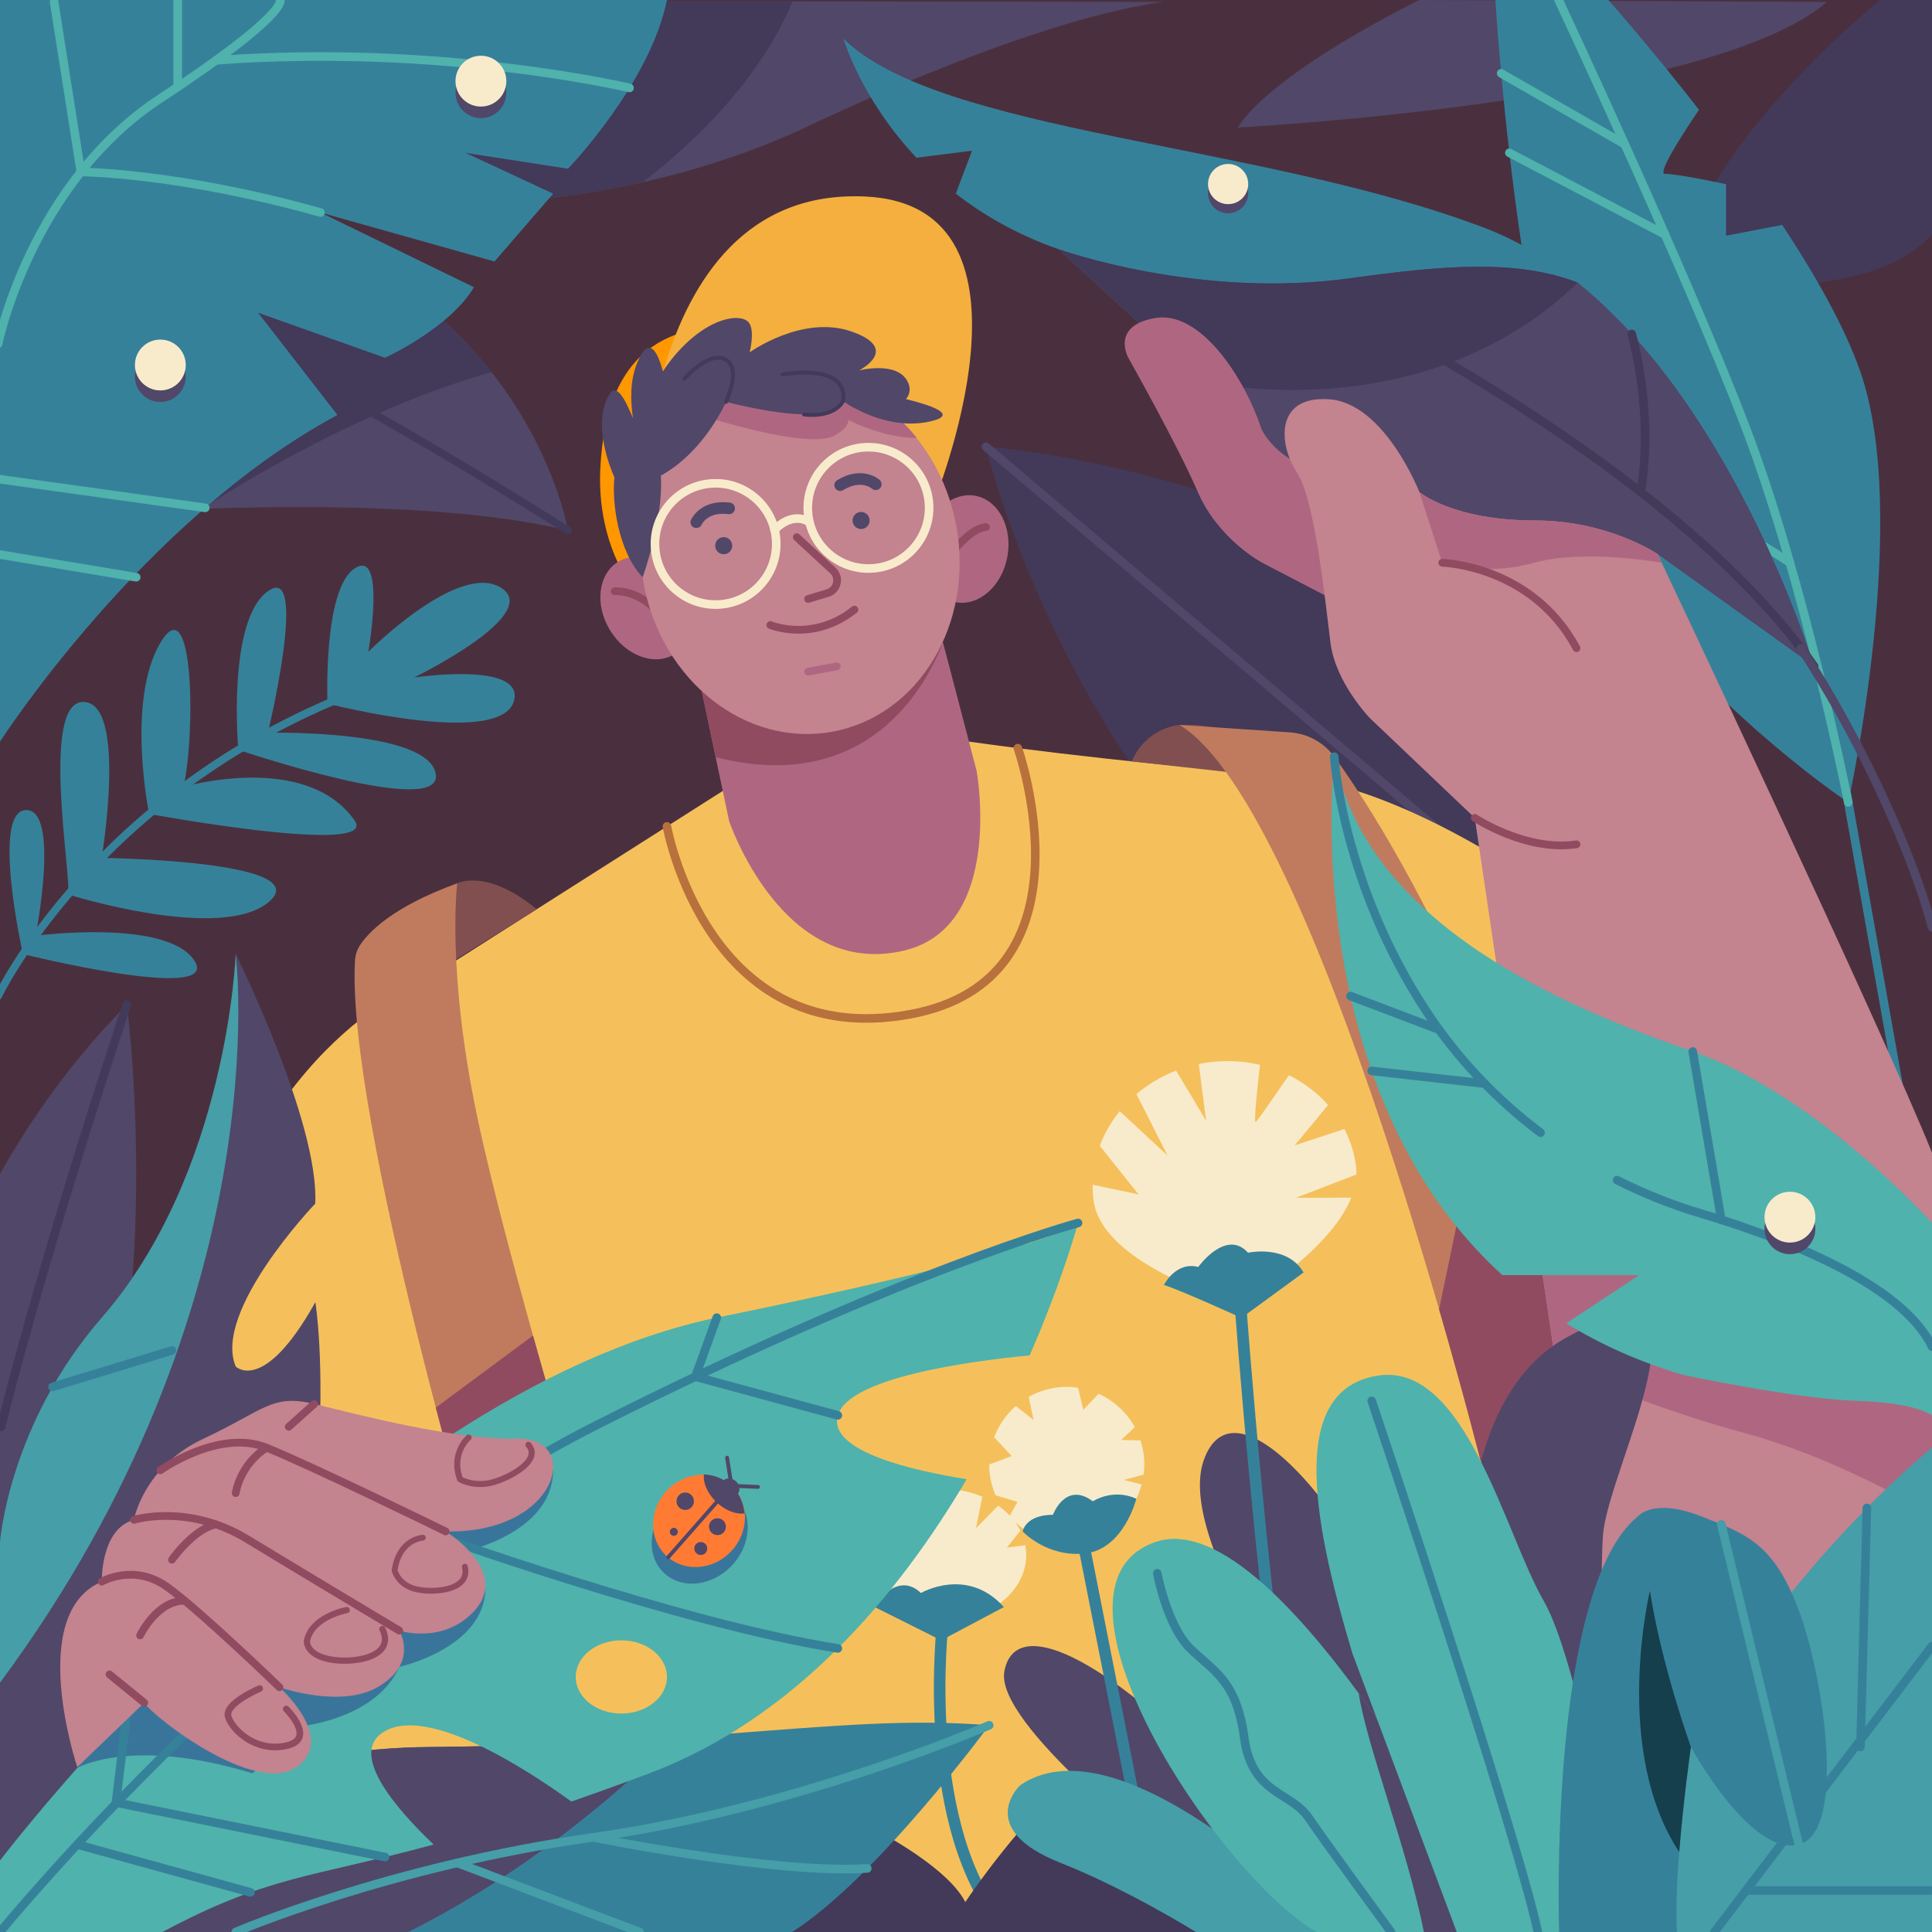 <?xml version="1.0" encoding="utf-8"?>
<!-- Generator: Adobe Illustrator 27.5.0, SVG Export Plug-In . SVG Version: 6.00 Build 0)  -->
<svg version="1.1" xmlns="http://www.w3.org/2000/svg" xmlns:xlink="http://www.w3.org/1999/xlink" x="0px" y="0px"
	 viewBox="0 0 500 500" style="enable-background:new 0 0 500 500;" xml:space="preserve">
<g id="BACKGROUND">
	<rect style="fill:#4A303E;" width="500" height="500"/>
</g>
<g id="OBJECTS">
	<g>
		<path style="fill:#433959;" d="M472.489,299.718c0,0-79.16-5.197-139.173-56.036s-78.153-128.068-78.153-128.068
			s79.16,5.197,139.173,56.036S472.489,299.718,472.489,299.718z"/>
		
			<line style="fill:none;stroke:#514769;stroke-width:2.222;stroke-linecap:round;stroke-linejoin:round;stroke-miterlimit:10;" x1="255.163" y1="115.615" x2="472.489" y2="299.718"/>
	</g>
	<path style="fill:#433959;" d="M486.606,0c0,0-45.557,36.292-53.302,71.667c0,0,47.695,9.389,66.695-10.972V0H486.606z"/>
	<path style="fill:#514769;" d="M367.333,0c0,0-37.667,18.333-47,33c0,0,122.256-6.333,152.461-32.5L367.333,0z"/>
	<path style="fill:#514769;" d="M-0.378,33.659c0,0,110.413,43.841,207.39,0.008c0,0,57.988-28.333,93.988-33.167L0,0L-0.378,33.659
		z"/>
	<path style="fill:#433959;" d="M0,0l-0.378,33.659c0,0,82.014,32.558,166.756,13.495c14.214-11.021,30.405-26.955,38.751-46.813
		L0,0z"/>
	<g>
		<path style="fill:#514769;" d="M-0.5,135.155c0,0,96.348-10.14,147.5,2.143c0,0-6.667-40.298-48-66.298S-0.5,27.75-0.5,27.75
			V135.155z"/>
		<path style="fill:#433959;" d="M127.209,96.295C120.335,87.553,111.172,78.656,99,71C57.667,45-0.5,27.75-0.5,27.75v107.405
			c0,0,23.162-2.436,52.798-3.473C67.368,121.971,96.315,105.062,127.209,96.295z"/>
		<path style="fill:none;stroke:#433959;stroke-width:2;stroke-linecap:round;stroke-linejoin:round;stroke-miterlimit:10;" d="
			M147,137.298c0,0-76.167-48.631-110.75-59.798"/>
	</g>
	<g>
		<path style="fill:#36819A;" d="M481.481,96.276c-3.999-11.54-11.603-24.965-20.246-38.062L446.705,61V47.667
			c0,0-12.372-2.667-15.803-2.667c-1.998,0,3.69-9.042,8.79-16.596C426.839,11.881,416.228,0,416.228,0H387
			c0,0,7,119.002,33.5,153.001s57.833,54.666,57.833,54.666S494.628,134.219,481.481,96.276z"/>
		
			<path style="fill:none;stroke:#36819A;stroke-width:2.222;stroke-linecap:round;stroke-linejoin:round;stroke-miterlimit:10;" d="
			M476.227,195.82C483.151,234.766,500,329.54,500,329.54"/>
		
			<path style="fill:none;stroke:#4FB2AC;stroke-width:2.222;stroke-linecap:round;stroke-linejoin:round;stroke-miterlimit:10;" d="
			M478.333,207.667c0,0-11.333-57.333-26.667-97.333C436.333,70.333,403.376,0,403.376,0"/>
		
			<path style="fill:none;stroke:#4FB2AC;stroke-width:2.222;stroke-linecap:round;stroke-linejoin:round;stroke-miterlimit:10;" d="
			M463.234,145.643c0,0-34.149-23.453-59.858-24.381"/>
		
			<line style="fill:none;stroke:#4FB2AC;stroke-width:2.222;stroke-linecap:round;stroke-linejoin:round;stroke-miterlimit:10;" x1="430.903" y1="60.694" x2="390.625" y2="39.554"/>
		
			<line style="fill:none;stroke:#4FB2AC;stroke-width:2.222;stroke-linecap:round;stroke-linejoin:round;stroke-miterlimit:10;" x1="388.495" y1="18.985" x2="420.5" y2="37.344"/>
	</g>
	<g>
		<path style="fill:#36819A;" d="M384.251,59C326.5,37,243.08,34.5,218.29,10c0,0,4.456,15.488,18.885,30.822L251.556,39
			l-4.19,11.106C254.525,55.683,263.297,60.772,274,64.5l56.084,51.344L355,141.02l74,2.385l40.5,29.05
			C469.5,172.456,442.002,81,384.251,59z"/>
		<path style="fill:#514769;" d="M408.299,73.131c-15.644-5.997-33.957-4.59-58.796-1.131C310.005,77.5,274,64.5,274,64.5
			l56.084,51.344L355,141.02l74,2.385l40.5,29.05C469.5,172.456,449.659,106.49,408.299,73.131z"/>
		<path style="fill:#433959;" d="M408.299,73.131c-15.644-5.997-33.957-4.59-58.796-1.131C310.005,77.5,274,64.5,274,64.5
			l37.599,34.422C345.728,104.826,382.852,98.025,408.299,73.131z"/>
		
			<path style="fill:none;stroke:#433959;stroke-width:2.222;stroke-linecap:round;stroke-linejoin:round;stroke-miterlimit:10;" d="
			M344.589,77.5c0,0,88.411,42.411,124.911,94.956"/>
		
			<path style="fill:none;stroke:#433959;stroke-width:2.222;stroke-linecap:round;stroke-linejoin:round;stroke-miterlimit:10;" d="
			M422.294,86.422c0,0,5.885,20.245,2.295,40.911"/>
		
			<path style="fill:none;stroke:#514769;stroke-width:2.222;stroke-linecap:round;stroke-linejoin:round;stroke-miterlimit:10;" d="
			M466.073,167.75c13.927,21,28.677,51.91,33.927,72.19"/>
	</g>
	<g>
		<path style="fill:#514769;" d="M32.833,260C19.048,273.981,8.331,289.009,0,303.82v94.801l20.001,0.46
			C43.502,340.662,32.833,260,32.833,260z"/>
		
			<path style="fill:none;stroke:#433959;stroke-width:2.222;stroke-linecap:round;stroke-linejoin:round;stroke-miterlimit:10;" d="
			M32.833,260c0,0-19.967,59.331-32.57,109.25"/>
	</g>
	<path style="fill:#F5C05B;" d="M188.698,203.647L109.5,254c0,0-42,15-58.5,81S20,500,20,500h472l-52.5-239
		c0,0-60.625-56.898-108.5-60.5c-43.7-3.288-80.233-8.57-80.233-8.57L188.698,203.647z"/>
	<path style="fill:#514769;" d="M348,458.293c0,0-44.5-57.319-36.5-80.306c8-22.987,40.124,12.266,62.5,68.513L348,458.293z"/>
	<g>
		<path style="fill:#F8EBCC;" d="M260.586,400.516l3.466-4.39c-1.253-2.503-3.228-4.709-5.721-6.47l-5.745,5.86l1.633-8.163
			c-3.038-1.297-6.51-2.036-10.201-2.036c-0.365,0-0.721,0.029-1.082,0.043c-0.717,3.664-1.575,7.944-1.85,8.906
			c-0.317,1.11-1.941-4.215-3.087-8.26c-4.122,0.95-7.732,2.845-10.434,5.377l3.324,7.133l-6.55-3.061
			c-1.205,2.136-1.89,4.496-1.89,6.988c0,9.458,9.656,17.126,21.568,17.126c11.912,0,21.568-7.668,21.568-17.126
			c0-0.867-0.107-1.713-0.264-2.546L260.586,400.516z"/>
		<path style="fill:none;stroke:#36819A;stroke-width:3;stroke-linecap:round;stroke-linejoin:round;stroke-miterlimit:10;" d="
			M244.018,419.569c0,0-5.932,49.947,13.818,76.447"/>
		<path style="fill:#36819A;" d="M243.59,424.517l-17.504-8.75c0,0,6-9.5,12.25-3.5c0,0,11.947-6.981,21.473,3.635L243.59,424.517z"
			/>
	</g>
	<path style="fill:#433959;" d="M191.584,457.633c0,0,49.734,18.216,58.242,34.625c0,0,37.919-57.925,73.213-55.591V500H189.503
		L191.584,457.633z"/>
	<path style="fill:#514769;" d="M301.343,479.938c0,0-43.899-33.858-41.419-47.372c2.48-13.514,22.072-6.701,54.77,25.65
		l2.211,31.043L301.343,479.938z"/>
	<g>
		<path style="fill:#F8EBCC;" d="M290.833,383l5.13-1.368c0.113-0.862,0.191-1.735,0.191-2.629c0-2.175-0.356-4.264-0.996-6.226
			l-4.992-0.111l3.511-3.322c-2.093-3.805-5.388-6.846-9.368-8.64l-3.949,4.155L279,359.162c-0.957-0.14-1.927-0.236-2.922-0.236
			c-3.585,0-6.943,0.951-9.856,2.597l1.278,5.978l-4.611-3.61c-2.477,2.163-4.409,4.921-5.588,8.056l4.533,4.888l-5.833,2.17
			c0,2.841,0.598,5.54,1.662,7.99l5.671,1.674l-2.121,3.799c3.673,4.054,8.964,6.616,14.865,6.616
			c9.293,0,17.09-6.323,19.378-14.895L290.833,383z"/>
		
			<line style="fill:none;stroke:#36819A;stroke-width:3;stroke-linecap:round;stroke-linejoin:round;stroke-miterlimit:10;" x1="279" y1="392.329" x2="296.155" y2="479.146"/>
		<path style="fill:#36819A;" d="M280.914,402.017c-9.914,1.15-16.248-5.684-16.248-5.684s0.667-4.305,7.833-4.305
			c0,0,3.211-8.777,10.333-3.495c0,0,5.179-3.449,11.256-0.658C294.09,387.875,290.829,400.867,280.914,402.017z"/>
	</g>
	<g>
		<path style="fill:#514769;" d="M0,399.081c0,0,2.235-30.401,26.333-58.081C58.981,303.5,61,246.916,61,246.916
			S82.659,290.5,81.58,311.5c0,0-26.58,27.792-20.58,42.146c0,0,7.231,7.354,20.615-16.646c0,0,10.152,60.954-25.742,163l0,0H0
			V399.081z"/>
		<path style="fill:#459EA8;" d="M0,399.081v36.398c72.6-97.895,61-188.563,61-188.563S58.981,303.5,26.333,341
			C2.235,368.681,0,399.081,0,399.081z"/>
		
			<line style="fill:none;stroke:#36819A;stroke-width:2.222;stroke-linecap:round;stroke-linejoin:round;stroke-miterlimit:10;" x1="13.614" y1="358.926" x2="44.5" y2="349.5"/>
	</g>
	<path style="fill:#459EA8;" d="M345.5,500c0,0-54.5-56.531-81.5-37.963c0,0-12,11.213,10.5,20.084
		c17.011,6.706,35,17.879,35,17.879H345.5z"/>
	<g>
		<path style="fill:#F8EBCC;" d="M335.362,309.994l15.667-6.041c0.019-0.71,0.005-1.42-0.087-2.128
			c-0.446-3.444-1.486-6.674-3.002-9.629l-12.867,4.223l8.627-10.437c-2.79-3.167-6.237-5.785-10.129-7.71
			c-3.073,4.478-7.951,11.536-8.562,12.107c-0.632,0.59,0.398-9.019,1.067-14.8c-4.159-0.982-8.603-1.251-13.152-0.662
			c-0.906,0.117-1.796,0.276-2.676,0.455l1.901,14.687l-7.774-12.982c-3.827,1.472-7.284,3.549-10.26,6.082l8.073,15.927
			l-12.401-11.508c-2.204,2.711-3.957,5.733-5.157,8.964l10.032,12.568l-11.885-2.489c-0.01,1.321,0.059,2.654,0.232,3.997
			c2.238,17.289,38.018,26.909,38.018,26.909s22.872-13.098,28.692-27.573L335.362,309.994z"/>
		<path style="fill:none;stroke:#36819A;stroke-width:3;stroke-linecap:round;stroke-linejoin:round;stroke-miterlimit:10;" d="
			M321.027,337.526c0,0,5.845,81.58,15.934,144.243"/>
		<path style="fill:#36819A;" d="M321.292,341.073c0,0-16.402-7.473-20.066-8.511c0,0,3.038-6.191,8.877-4.678
			c0,0,7.183-10.005,12.886-3.685c0,0,10.143-2.22,14.371,5.123L321.292,341.073z"/>
	</g>
	<g>
		<path style="fill:#36819A;" d="M0,500c0,0,36.578-47.275,111.289-47.888C186,451.5,219.5,443.5,256,446.5c0,0-29,39.5-51,53.5H0z"
			/>
		<path style="fill:#514769;" d="M174.64,449.668c-17.547,1.185-38.091,2.237-63.351,2.444C36.578,452.725,0,500,0,500h105.658
			C136.432,484.522,160.329,463.865,174.64,449.668z"/>
		
			<path style="fill:none;stroke:#459EA8;stroke-width:2.222;stroke-linecap:round;stroke-linejoin:round;stroke-miterlimit:10;" d="
			M61,500c0,0,39.582-17,92.541-24.5C206.5,468,256,446.5,256,446.5"/>
		
			<path style="fill:none;stroke:#459EA8;stroke-width:2.222;stroke-linecap:round;stroke-linejoin:round;stroke-miterlimit:10;" d="
			M153.541,475.5c0,0,46.874,9.594,70.917,8.047"/>
		
			<line style="fill:none;stroke:#459EA8;stroke-width:2.222;stroke-linecap:round;stroke-linejoin:round;stroke-miterlimit:10;" x1="118.333" y1="482.121" x2="165.5" y2="500"/>
	</g>
	<path style="fill:#AF6781;" d="M188.698,212.5l-8.738-41.5l62.541-10.622l10.25,39.122c0,0,7.327,40.29-18.75,46.5
		C202.505,253.5,188.698,212.5,188.698,212.5z"/>
	<path style="fill:#914B60;" d="M244.018,166.172l-1.518-5.794L179.959,171l5.255,24.954
		C226.993,206.575,241.38,173.506,244.018,166.172z"/>
	<g>
		<path style="fill:#FF9700;" d="M227.572,129.734c-2.593,22.444-20.862,38.771-40.805,36.467
			c-19.943-2.304-32.473-22.242-31.415-44.81c1.574-33.59,20.862-38.771,40.805-36.467
			C216.099,87.227,230.164,107.29,227.572,129.734z"/>
		<path style="fill:#F4AF3E;" d="M165.693,141.758c0,0-2.909-93.532,58.054-90.909c49.662,2.137,17.666,79.823,17.666,79.823
			L165.693,141.758z"/>
		<path style="fill:#AF6781;" d="M176.664,151.663c4.002,6.616,3.033,14.528-2.165,17.672c-5.198,3.145-12.656,0.331-16.659-6.285
			c-4.002-6.616-3.033-14.528,2.165-17.672C165.203,142.234,172.661,145.048,176.664,151.663z"/>
		<path style="fill:none;stroke:#914B60;stroke-width:2;stroke-linecap:round;stroke-linejoin:round;stroke-miterlimit:10;" d="
			M159.083,153.01c0,0,6.514-0.517,11.801,6.138"/>
		
			<ellipse transform="matrix(0.18 -0.984 0.984 0.18 64.984 362.363)" style="fill:#AF6781;" cx="249.873" cy="142.198" rx="14" ry="11"/>
		<path style="fill:none;stroke:#914B60;stroke-width:2;stroke-linecap:round;stroke-linejoin:round;stroke-miterlimit:10;" d="
			M244.489,145.643c0,0,5.647-8.801,10.673-9.245"/>
		
			<ellipse transform="matrix(0.984 -0.18 0.18 0.984 -22.481 39.714)" style="fill:#C3838F;" cx="207.012" cy="143.405" rx="41.125" ry="46.548"/>
		<path style="fill:#AF6781;" d="M198.611,97.621c-7.161,1.314-13.495,4.662-18.652,9.428c10.429,3.301,28.68,8.397,35.334,5.993
			c0,0,4.246-1.796,4.286-4.345c0,0,9.132,4.746,17.681,4.634C227.742,101.409,213.278,94.93,198.611,97.621z"/>
		<path style="fill:#514769;" d="M234.477,103.288c0.968-1.235,1.413-2.85,0.254-4.826c-2.96-5.049-12.421-2.588-12.421-2.588
			s10.932-5.526-1.843-10.045c-12.775-4.519-26.466,5.365-26.466,5.365s1.408-5.374-0.124-7.603
			c-1.965-2.859-11.789-1.634-20.875,10.439c-0.523,0.695-0.995,1.392-1.442,2.088c-1.248-4.701-3.553-9.875-6.698-2.119
			c-1.752,4.321-1.761,9.42-1.055,14.19c-1.97-4.613-4.203-9.36-6.17-6.002c-4.839,8.259,1.376,21.352,1.376,21.352
			c-0.695,6.521,0.993,19.262,7.307,25.85c0,0,5.484-15.257,4.7-26.29c11.427-6.322,16.859-19.09,16.859-19.09
			c29.826,7.405,30.291-0.22,30.291-0.22s0.143,0.104,0.4,0.277c0.97,0.693,1.895,1.234,2.774,1.65
			c4.102,2.185,11.671,5.21,19.643,3.291C248.021,107.313,241.188,104.938,234.477,103.288z"/>
		<path style="fill:none;stroke:#433959;stroke-linecap:round;stroke-linejoin:round;stroke-miterlimit:10;" d="M187.879,104.009
			c0,0,4.16-8.727-0.152-10.986c-4.312-2.259-10.606,4.996-10.606,4.996"/>
		<path style="fill:none;stroke:#433959;stroke-linecap:round;stroke-linejoin:round;stroke-miterlimit:10;" d="M202.505,96.907
			c0,0,7.871-1.432,12.317,0.633c4.446,2.065,3.349,6.248,3.349,6.248s-1.748,4.331-10.093,3.497"/>
		
			<ellipse transform="matrix(0.997 -0.079 0.079 0.997 -10.541 15.069)" style="fill:none;stroke:#F8EBCC;stroke-width:2.222;stroke-linecap:round;stroke-linejoin:round;stroke-miterlimit:10;" cx="185.178" cy="140.754" rx="15.692" ry="15.692"/>
		
			<ellipse transform="matrix(1 -0.033 0.033 1 -4.182 7.422)" style="fill:none;stroke:#F8EBCC;stroke-width:2.222;stroke-linecap:round;stroke-linejoin:round;stroke-miterlimit:10;" cx="224.6" cy="131.427" rx="15.692" ry="15.692"/>
		
			<path style="fill:none;stroke:#F8EBCC;stroke-width:2.222;stroke-linecap:round;stroke-linejoin:round;stroke-miterlimit:10;" d="
			M200.449,137.141c0,0,4.195-4.846,8.881-2.101"/>
		<path style="fill:#514769;" d="M185.123,141.624c-0.22-1.2,0.574-2.35,1.773-2.571c1.2-0.22,2.35,0.574,2.571,1.773
			c0.22,1.2-0.574,2.351-1.773,2.571C186.494,143.618,185.343,142.824,185.123,141.624z"/>
		<path style="fill:#514769;" d="M220.674,135.101c-0.22-1.2,0.574-2.351,1.774-2.571c1.2-0.22,2.35,0.574,2.571,1.773
			c0.22,1.2-0.574,2.35-1.774,2.571C222.046,137.094,220.895,136.301,220.674,135.101z"/>
		<path style="fill:none;stroke:#914B60;stroke-width:2;stroke-linecap:round;stroke-linejoin:round;stroke-miterlimit:10;" d="
			M199.368,161.762c0,0,11.011,4.588,21.763-3.993"/>
		<path style="fill:none;stroke:#914B60;stroke-width:2;stroke-linecap:round;stroke-linejoin:round;stroke-miterlimit:10;" d="
			M206.208,139.026l9.321,8.61c1.968,1.818,1.214,5.087-1.352,5.859l-5.036,1.514"/>
		<path style="fill:none;stroke:#514769;stroke-width:3;stroke-linecap:round;stroke-linejoin:round;stroke-miterlimit:10;" d="
			M180.208,135.155c0,0,1.901-4.416,8.49-3.591"/>
		<path style="fill:none;stroke:#514769;stroke-width:3;stroke-linecap:round;stroke-linejoin:round;stroke-miterlimit:10;" d="
			M226.648,125.332c0,0-3.553-3.238-9.215,0.23"/>
		
			<line style="fill:none;stroke:#AF6781;stroke-width:2;stroke-linecap:round;stroke-linejoin:round;stroke-miterlimit:10;" x1="209.16" y1="173.815" x2="216.567" y2="172.456"/>
	</g>
	<path style="fill:none;stroke:#B8713C;stroke-width:2.222;stroke-linecap:round;stroke-linejoin:round;stroke-miterlimit:10;" d="
		M172.605,213.879c0,0,10.376,58.268,62.895,48.621c49-9,27.921-68.879,27.921-68.879"/>
	<g>
		<path style="fill:#824F51;" d="M118.333,228.6c0,0,7.685-3.964,20.551,6.718L112,252C112,252,104.667,234.699,118.333,228.6z"/>
		<path style="fill:#C07B5E;" d="M125.624,410.738c0,0-36.12-121.525-33.745-162.184c0.081-1.396,0.507-2.744,1.274-3.914
			c2.21-3.373,8.421-9.958,25.18-16.041c0,0-2.833,22.4,5.167,60.4s30.041,110.081,30.041,110.081L125.624,410.738z"/>
		<path style="fill:#914B60;" d="M125.624,410.738l27.917-11.657c0,0-7.667-25.075-15.599-53.442l-25.16,18.649
			C119.685,390.756,125.624,410.738,125.624,410.738z"/>
	</g>
	<g>
		<path style="fill:#824F51;" d="M305.289,187.621c0,0-8.51,0.461-12.399,9.42L337.5,202C337.5,202,326.078,186.743,305.289,187.621
			z"/>
		<path style="fill:#C07B5E;" d="M383.168,378.044c0,0-42.378-168.801-77.878-190.422l28.545,1.913
			c4.564,0.306,8.761,2.599,11.469,6.286c12.642,17.213,52.408,80.653,66.697,170.472L383.168,378.044z"/>
		<path style="fill:#914B60;" d="M372.435,338.854c6.667,22.995,10.732,39.19,10.732,39.19L412,366.292
			c-5.739-36.074-15.588-67.887-26.138-94.165C382.551,289.324,377.785,313.507,372.435,338.854z"/>
	</g>
	<g>
		<path style="fill:#AF6781;" d="M355,160.378l-28.333-14.735c0,0-11.333-5.976-16.667-18.31c-5.333-12.333-18-34.747-18-34.747
			s-4.667-8.323,7-10.288c11.667-1.965,23,15.368,27.333,28.368c0,0,4.333,12.45,28.667,14.392V160.378z"/>
		<path style="fill:#C3838F;" d="M412.333,418.333l-30.667-206.667l-27-25.667c0,0-9-9.165-10.333-19.583
			c-1.333-10.417-4-37.084-8.667-44.084c-4.667-7-6-20,8.333-19c14.333,1,23.333,24,23.333,24s8.553,7.369,30,7.369
			c18.895,0,31.667,8.703,31.667,8.703s58.333,123.262,71,154.928v160C500,458.333,435,480.333,412.333,418.333z"/>
		<path style="fill:#AF6781;" d="M500,391.933v-51.018l-106.59-50.11l9.213,62.088c14.064,6.787,31.635,13.311,48.877,17.971
			C469.015,375.599,486.518,384.231,500,391.933z"/>
		<path style="fill:#AF6781;" d="M397,145.643c13-3.643,33.058,0,33.058,0c-0.686-1.452-1.058-2.238-1.058-2.238
			s-12.772-8.703-31.667-8.703c-21.447,0-30-7.369-30-7.369l5.917,18.31C373.25,145.643,384,149.286,397,145.643z"/>
		<path style="fill:none;stroke:#914B60;stroke-width:2;stroke-linecap:round;stroke-linejoin:round;stroke-miterlimit:10;" d="
			M373.25,145.643c0,0,23.25,0.607,34.75,22.107"/>
		<path style="fill:none;stroke:#914B60;stroke-width:2;stroke-linecap:round;stroke-linejoin:round;stroke-miterlimit:10;" d="
			M381.667,211.667c0,0,13.333,8.833,26.333,6.833"/>
	</g>
	<g>
		<path style="fill:#459EA8;" d="M500,374.667c0,0-66.5,53.236-79.5,125.333H500V374.667z"/>
		
			<line style="fill:none;stroke:#36819A;stroke-width:2.222;stroke-linecap:round;stroke-linejoin:round;stroke-miterlimit:10;" x1="443.688" y1="500" x2="500" y2="426.007"/>
		
			<line style="fill:none;stroke:#36819A;stroke-width:2.222;stroke-linecap:round;stroke-linejoin:round;stroke-miterlimit:10;" x1="481.481" y1="452.112" x2="483.151" y2="390.253"/>
		
			<line style="fill:none;stroke:#36819A;stroke-width:2.222;stroke-linecap:round;stroke-linejoin:round;stroke-miterlimit:10;" x1="451.863" y1="489.258" x2="500" y2="489.258"/>
	</g>
	<g>
		<path style="fill:#4FB2AC;" d="M266.482,350.766C275.152,330.895,279,316.5,279,316.5c-11,8-93.5,24.5-93.5,24.5
			C92,360.5,0,481.5,0,481.5V500h42.045c27.414-14.653,38.468-14.004,70.175-22.634c-10.022-9.553-22.315-23.902-12.585-29.366
			c11.562-6.493,36.912,10.061,48.24,18.241c6.166-2.139,12.858-4.554,20.172-7.306c37.765-14.213,64.422-46.108,82.128-76.121
			c-13.36-2.116-36.069-7.133-33.347-16.522C219.652,356.552,250.482,352.318,266.482,350.766z M160.802,443.469
			c-6.518,0-11.802-4.243-11.802-9.476c0-5.234,5.284-9.476,11.802-9.476c6.518,0,11.803,4.243,11.803,9.476
			C172.605,439.227,167.321,443.469,160.802,443.469z"/>
		<path style="fill:#39759A;" d="M20.001,457.531c0.022-0.013,14.166-8.154,45.32,1.404L79.44,446.5c0,0,18.227-2.238,23.894-15.119
			c0,0,22.415-4.905,22.291-20.643l-15.856-7.076c0,0,33.048-3.087,33.39-23.125l-36.175-2.55
			C70.543,403.512,39.178,435.849,20.001,457.531z"/>
		
			<path style="fill:none;stroke:#36819A;stroke-width:2.222;stroke-linecap:round;stroke-linejoin:round;stroke-miterlimit:10;" d="
			M0,500c0,0,74.082-90.5,153.541-130.75C233,329,279,316.5,279,316.5"/>
		
			<polyline style="fill:none;stroke:#36819A;stroke-width:2.222;stroke-linecap:round;stroke-linejoin:round;stroke-miterlimit:10;" points="
			185.5,341 179.959,356.276 216.829,366.292 		"/>
		
			<path style="fill:none;stroke:#36819A;stroke-width:2.222;stroke-linecap:round;stroke-linejoin:round;stroke-miterlimit:10;" d="
			M109.768,396.333c0,0,66.389,23.876,107.06,30.271"/>
		
			<polyline style="fill:none;stroke:#36819A;stroke-width:2.222;stroke-linecap:round;stroke-linejoin:round;stroke-miterlimit:10;" points="
			32.833,443.469 30,466.5 99.636,480.604 		"/>
		
			<line style="fill:none;stroke:#36819A;stroke-width:2.222;stroke-linecap:round;stroke-linejoin:round;stroke-miterlimit:10;" x1="20" y1="477.358" x2="64.818" y2="489.736"/>
	</g>
	<path style="fill:#514769;" d="M385.153,466.123c0,0-22.314-96.398,20.216-119.959c42.53-23.561,10.766,33.469,9.488,51.096
		c-1.278,17.626,1.396,63.09,1.396,63.09L385.153,466.123z"/>
	<g>
		<path style="fill:#C3838F;" d="M20,457.333c0,0-13.333-39.667,6.333-48c0,0-0.333-13.667,8.333-16c0,0,2.333-13.667,18-21
			c15.667-7.333,17.667-11.667,28.667-9c11,2.667,36,9.333,52.667,9c16.667-0.333,10.667,24.667-18.667,24
			c0,0,17,10.333,7.333,20.667c-8.109,8.668-19.333,5-19.333,5s5.186,8.404-5.667,14.667c-9.532,5.5-25.333,0-25.333,0
			s15,13.333,4.333,20.667C66,464.667,40,444.667,37.333,440.667L20,457.333z"/>
		<path style="fill:none;stroke:#914B60;stroke-width:2;stroke-linecap:round;stroke-linejoin:round;stroke-miterlimit:10;" d="
			M26.333,409.333c0,0,8.333-4.857,17,1.405c8.667,6.262,29,25.929,29,25.929"/>
		
			<line style="fill:none;stroke:#914B60;stroke-width:2;stroke-linecap:round;stroke-linejoin:round;stroke-miterlimit:10;" x1="37.333" y1="440.667" x2="28.333" y2="433.333"/>
		<path style="fill:none;stroke:#914B60;stroke-width:2;stroke-linecap:round;stroke-linejoin:round;stroke-miterlimit:10;" d="
			M34.667,393.333c0,0,14-4.333,29.333,5C79.333,407.667,103.333,422,103.333,422"/>
		<path style="fill:none;stroke:#914B60;stroke-width:2;stroke-linecap:round;stroke-linejoin:round;stroke-miterlimit:10;" d="
			M41.494,380.517c0,0,15.172-10.851,27.506-5.851c12.333,5,46.333,21.667,46.333,21.667"/>
		
			<path style="fill:none;stroke:#914B60;stroke-width:1.554;stroke-linecap:round;stroke-linejoin:round;stroke-miterlimit:10;" d="
			M121.28,372.031c0,0-4.729,4.083-2.205,10.809c0,0,2.719,1.677,6.991,1.094c4.272-0.583,14.565-5.671,10.681-10.021"/>
		<path style="fill:none;stroke:#914B60;stroke-width:1.5;stroke-linecap:round;stroke-linejoin:round;stroke-miterlimit:10;" d="
			M109.428,397.954c0,0-6.089,0.273-7.313,8.438c0,0,0.875,3.75,5.5,4.875s14.194,0.328,12.688-5.813"/>
		
			<path style="fill:none;stroke:#914B60;stroke-width:1.611;stroke-linecap:round;stroke-linejoin:round;stroke-miterlimit:10;" d="
			M89.729,416.686c0,0-9.001,1.622-10.284,7.941c0,0-0.414,3.45,5.599,4.749c6.012,1.299,17.465-0.311,13.927-7.789"/>
		
			<path style="fill:none;stroke:#914B60;stroke-width:1.716;stroke-linecap:round;stroke-linejoin:round;stroke-miterlimit:10;" d="
			M67.219,437c0,0-9.224,3.861-8.151,7.293c1.073,3.432,7.079,9.224,15.016,7.508s0-9.51,0-9.51"/>
		<path style="fill:none;stroke:#914B60;stroke-width:2;stroke-linecap:round;stroke-linejoin:round;stroke-miterlimit:10;" d="
			M36.25,423.25c0,0,4.431-9.17,11.591-8.96"/>
		<path style="fill:none;stroke:#914B60;stroke-width:2;stroke-linecap:round;stroke-linejoin:round;stroke-miterlimit:10;" d="
			M44.5,403.662c0,0,5.497-7.912,11.373-9.162"/>
		<path style="fill:none;stroke:#914B60;stroke-width:2;stroke-linecap:round;stroke-linejoin:round;stroke-miterlimit:10;" d="
			M61,386.408c0,0,1-7.325,8-11.742"/>
		
			<line style="fill:none;stroke:#914B60;stroke-width:2;stroke-linecap:round;stroke-linejoin:round;stroke-miterlimit:10;" x1="74.729" y1="369.25" x2="81.333" y2="363.333"/>
	</g>
	<path style="fill:#4FB2AC;" d="M389.5,500c0,0-57.5-112.338-90.5-100.919C266,410.5,314.896,485,340.698,500H389.5z"/>
	<path style="fill:#514769;" d="M368.502,500H389.5c0,0-17.032-33.271-37.876-61.76C353.877,452.331,364.163,478.3,368.502,500z"/>
	<path style="fill:none;stroke:#36819A;stroke-width:2.222;stroke-linecap:round;stroke-linejoin:round;stroke-miterlimit:10;" d="
		M299.5,407.164c0,0,2.5,13.545,8.5,19.44c6,5.896,12,8.232,14,23.064c2,14.832,11.939,13.832,16.72,20.832
		C343.5,477.5,360,500,360,500"/>
	<path style="fill:#4FB2AC;" d="M420.5,500c0,0-11-68.427-21-85.714C389.5,397,379.289,352.5,356.644,356
		C334,359.5,339,391.305,350,427.902L377,500H420.5"/>
	<path style="fill:none;stroke:#36819A;stroke-width:2.222;stroke-linecap:round;stroke-linejoin:round;stroke-miterlimit:10;" d="
		M355,362.541c0,0,37,109.959,43,137.459"/>
	<path style="fill:#36819A;" d="M403.5,500c0,0-3-88.842,20.5-107.671c0,0,4-4.671,16,0c12,4.671,19,7.044,25.5,24.358
		c6.5,17.314,12.5,57.53,0,60.672c-12.5,3.142-27.894-25.246-27.894-25.246S433,484,434,500H403.5z"/>
	<path style="fill:#153F4D;" d="M434.582,479.3c1.089-13.786,3.024-27.188,3.024-27.188S430,431.066,427,411.697
		C427,411.697,417.077,452.748,434.582,479.3z"/>
	
		<line style="fill:none;stroke:#459EA8;stroke-width:2.222;stroke-linecap:round;stroke-linejoin:round;stroke-miterlimit:10;" x1="445.475" y1="394.5" x2="465.5" y2="477.358"/>
	<path style="fill:#4FB2AC;" d="M438.085,272.126C406,261,353.606,239.64,345.303,195.82c0,0-9.835,85.659,43.494,134.18h35.402
		l-18.838,12.476c8.749,5.4,18.736,9.941,30.139,13.329c0,0,29.5,6.278,45,6.737c15.5,0.459,19.5,3.75,19.5,3.75V316.5
		C500,316.5,470.17,283.253,438.085,272.126z"/>
	<path style="fill:none;stroke:#36819A;stroke-width:2.222;stroke-linecap:round;stroke-linejoin:round;stroke-miterlimit:10;" d="
		M418.5,305.424c6.968,3.509,14.273,6.412,21.826,8.666c20.263,6.046,51.712,17.822,59.674,34.41"/>
	<path style="fill:none;stroke:#36819A;stroke-width:2.222;stroke-linecap:round;stroke-linejoin:round;stroke-miterlimit:10;" d="
		M345.303,195.82c0,0,2.075,33.134,24.131,66.345c7.974,12.006,17.906,22.42,29.257,30.965"/>
	
		<line style="fill:none;stroke:#36819A;stroke-width:2.222;stroke-linecap:round;stroke-linejoin:round;stroke-miterlimit:10;" x1="372.435" y1="266.481" x2="349.503" y2="257.78"/>
	
		<line style="fill:none;stroke:#36819A;stroke-width:2.222;stroke-linecap:round;stroke-linejoin:round;stroke-miterlimit:10;" x1="445.475" y1="315.681" x2="438.085" y2="272.126"/>
	
		<line style="fill:none;stroke:#36819A;stroke-width:2.222;stroke-linecap:round;stroke-linejoin:round;stroke-miterlimit:10;" x1="384.251" y1="280.449" x2="355" y2="277.149"/>
	<g>
		<path style="fill:#36819A;" d="M0,191.93c0,0,36.973-57.478,87.32-84.537l-20.522-26.46l32.838,11.654
			c0,0,16.673-7.587,23.019-18.253L82.941,55l45.029,12.667l15.188-17.542l-22.696-10.57L147,43.667c0,0,21.21-22,25.605-43.667H0
			V191.93z"/>
		
			<path style="fill:none;stroke:#4FB2AC;stroke-width:2.222;stroke-linecap:round;stroke-linejoin:round;stroke-miterlimit:10;" d="
			M-0.5,89c0,0,8.441-41.5,41.97-63.5S72.5,0,72.5,0"/>
		
			<path style="fill:none;stroke:#4FB2AC;stroke-width:2.222;stroke-linecap:round;stroke-linejoin:round;stroke-miterlimit:10;" d="
			M55.92,15.605c58.58-4.355,107.005,7.153,107.005,7.153"/>
		
			<line style="fill:none;stroke:#4FB2AC;stroke-width:2.222;stroke-linecap:round;stroke-linejoin:round;stroke-miterlimit:10;" x1="-0.5" y1="123.959" x2="53.12" y2="131.427"/>
		
			<line style="fill:none;stroke:#4FB2AC;stroke-width:2.222;stroke-linecap:round;stroke-linejoin:round;stroke-miterlimit:10;" x1="-0.5" y1="143.434" x2="35.249" y2="149.389"/>
		
			<path style="fill:none;stroke:#4FB2AC;stroke-width:2.222;stroke-linecap:round;stroke-linejoin:round;stroke-miterlimit:10;" d="
			M14,0.5l6.93,44c0,0,25.192,0.143,62.011,10.5"/>
		
			<line style="fill:none;stroke:#4FB2AC;stroke-width:2.222;stroke-linecap:round;stroke-linejoin:round;stroke-miterlimit:10;" x1="45.991" y1="22.5" x2="45.991" y2="0"/>
	</g>
	<g>
		<path style="fill:none;stroke:#36819A;stroke-width:2;stroke-linecap:round;stroke-linejoin:round;stroke-miterlimit:10;" d="
			M-0.5,257.78c0,0,24.951-52.375,92.267-78.573"/>
		<path style="fill:#36819A;" d="M61.68,194.056c0,0-3.014-33.387,7.653-41.055c10.667-7.668,0,36.638,0,36.638L61.68,194.056z"/>
		<path style="fill:#36819A;" d="M38.6,210.652c0,0-5.993-29.151,2.87-44.235c8.863-15.084,9.086,24.543,5.975,37.23
			c0,0,31.691-9.268,44.322,8.686C98.333,221.667,38.6,210.652,38.6,210.652z"/>
		<path style="fill:#36819A;" d="M69.333,189.639c0,0,41.565-0.972,43.449,10.695c1.884,11.667-51.102-6.277-51.102-6.277
			L69.333,189.639z"/>
		<path style="fill:#36819A;" d="M84.753,182.098c0,0-1.218-29.519,7.015-34.975c8.233-5.457,3.566,21.543,3.566,21.543
			s23.333-23.448,34.333-16.557c11,6.891-22.489,23.224-22.489,23.224s27.267-4.058,25.984,5.333
			C131.333,194.056,84.753,182.098,84.753,182.098z"/>
		<path style="fill:#36819A;" d="M26.31,222.019c0,0,6.69-40.019-4.643-40.352c-11.333-0.333-3.084,45.3-4.042,49.816
			c0,0,39.709,12.517,52.042,1.85C82,222.667,26.31,222.019,26.31,222.019z"/>
		<path style="fill:#36819A;" d="M9.227,242.165c0,0,6.44-32.862-2.56-32.513c-9,0.349-0.736,37.265-0.736,37.265L9.227,242.165z"/>
		<path style="fill:#36819A;" d="M9.227,242.165c0,0,34.107-4.498,41.107,6.502c7,11-44.403-1.75-44.403-1.75L9.227,242.165z"/>
	</g>
	<g>
		<path style="fill:#39759A;" d="M189.401,405.162c-5.101,5.4-12.962,6.258-17.557,1.916c-4.596-4.341-4.186-12.238,0.915-17.638
			c5.101-5.4,12.962-6.258,17.557-1.916C194.912,391.866,194.502,399.763,189.401,405.162z"/>
		
			<ellipse transform="matrix(0.687 -0.727 0.727 0.687 -229.409 254.714)" style="fill:#FF7B34;" cx="180.818" cy="393.52" rx="12.375" ry="11.447"/>
		<path style="fill:#514769;" d="M190.98,386.557c0.661-0.892,0.47-2.26-0.494-3.171c-0.954-0.901-2.312-1.021-3.167-0.335
			c-1.573-0.908-3.334-1.398-5.139-1.465c-0.282,2.156,0.908,4.965,3.271,7.197c2.308,2.18,5.101,3.211,7.22,2.882
			C192.53,389.85,191.96,388.099,190.98,386.557z"/>
		<polyline style="fill:none;stroke:#514769;stroke-linecap:round;stroke-linejoin:round;stroke-miterlimit:10;" points="
			188.172,377.258 189.316,384.525 196.168,384.812 		"/>
		<path style="fill:#514769;" d="M178.977,390.069c-0.855,0.905-2.283,0.946-3.189,0.091c-0.906-0.855-0.946-2.283-0.091-3.189
			c0.855-0.906,2.283-0.946,3.189-0.091C179.792,387.736,179.832,389.164,178.977,390.069z"/>
		<path style="fill:#514769;" d="M182.58,401.907c-0.638,0.675-1.702,0.705-2.376,0.068c-0.675-0.638-0.705-1.702-0.068-2.376
			c0.637-0.675,1.701-0.705,2.376-0.068C183.187,400.169,183.217,401.233,182.58,401.907z"/>
		<path style="fill:#514769;" d="M175.139,397.144c-0.392,0.415-1.047,0.434-1.462,0.042c-0.415-0.392-0.434-1.047-0.041-1.462
			c0.392-0.415,1.047-0.434,1.462-0.042C175.512,396.074,175.531,396.729,175.139,397.144z"/>
		<path style="fill:#514769;" d="M187.265,396.602c-0.83,0.878-2.214,0.918-3.092,0.088c-0.878-0.83-0.918-2.214-0.088-3.092
			s2.214-0.918,3.092-0.088C188.056,394.339,188.095,395.724,187.265,396.602z"/>
		
			<line style="fill:none;stroke:#514769;stroke-linecap:round;stroke-linejoin:round;stroke-miterlimit:10;" x1="185.451" y1="388.784" x2="172.912" y2="403.032"/>
	</g>
	<g>
		<path style="fill:#514769;" d="M48.073,97.465c0,3.633-2.946,6.579-6.579,6.579s-6.579-2.945-6.579-6.579
			c0-3.634,2.945-6.579,6.579-6.579S48.073,93.832,48.073,97.465z"/>
		<path style="fill:#F8EBCC;" d="M48.073,94.465c0,3.633-2.946,6.579-6.579,6.579s-6.579-2.945-6.579-6.579
			c0-3.634,2.945-6.579,6.579-6.579S48.073,90.832,48.073,94.465z"/>
	</g>
	<g>
		<circle style="fill:#514769;" cx="124.46" cy="24" r="6.579"/>
		<circle style="fill:#F8EBCC;" cx="124.46" cy="21" r="6.579"/>
	</g>
	<g>
		<path style="fill:#514769;" d="M469.813,318c0,3.634-2.945,6.579-6.579,6.579c-3.634,0-6.579-2.945-6.579-6.579
			s2.945-6.579,6.579-6.579C466.867,311.421,469.813,314.366,469.813,318z"/>
		<path style="fill:#F8EBCC;" d="M469.813,315c0,3.634-2.945,6.579-6.579,6.579c-3.634,0-6.579-2.945-6.579-6.579
			s2.945-6.579,6.579-6.579C466.867,308.421,469.813,311.366,469.813,315z"/>
	</g>
	<g>
		<path style="fill:#514769;" d="M323.039,50.005c0,2.872-2.328,5.201-5.201,5.201c-2.872,0-5.201-2.328-5.201-5.201
			c0-2.872,2.328-5.201,5.201-5.201C320.711,44.804,323.039,47.132,323.039,50.005z"/>
		<path style="fill:#F8EBCC;" d="M323.039,47.633c0,2.872-2.328,5.201-5.201,5.201c-2.872,0-5.201-2.328-5.201-5.201
			c0-2.872,2.328-5.201,5.201-5.201C320.711,42.433,323.039,44.761,323.039,47.633z"/>
	</g>
</g>
</svg>
